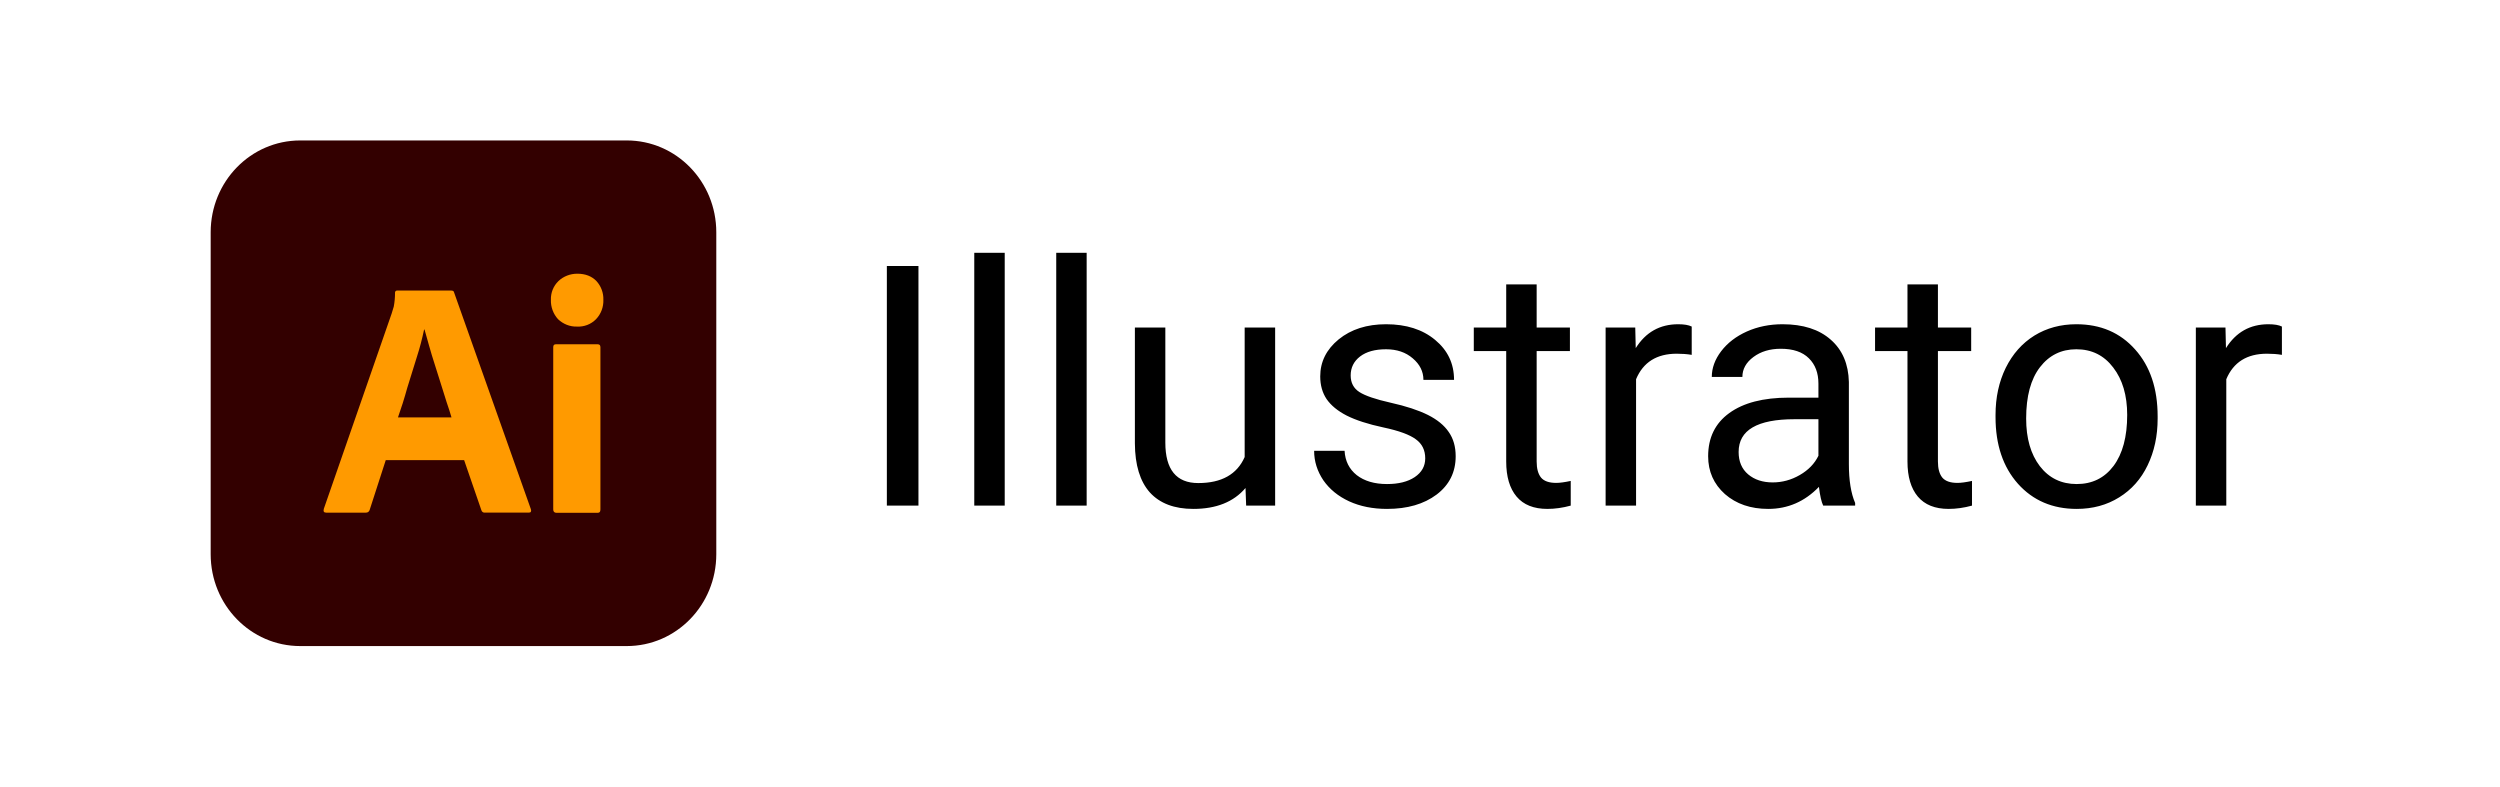 <svg width="89" height="28" viewBox="0 0 89 28" fill="none" xmlns="http://www.w3.org/2000/svg">
<g filter="url(#filter0_d)">
<path d="M2.5 5C2.5 2.239 4.739 0 7.5 0H81.5C84.261 0 86.5 2.239 86.5 5V19C86.5 21.761 84.261 24 81.5 24H7.5C4.739 24 2.5 21.761 2.5 19V5Z" fill="white"/>
<g clip-path="url(#clip0)">
<path d="M22.312 3H10.688C8.925 3 7.5 4.462 7.5 6.269V17.731C7.5 19.538 8.925 21 10.688 21H22.312C24.075 21 25.5 19.538 25.5 17.731V6.269C25.5 4.462 24.075 3 22.312 3Z" fill="#330000"/>
<path d="M15.698 11.674C15.623 11.441 15.555 11.216 15.48 10.984C15.405 10.751 15.338 10.534 15.278 10.316C15.218 10.106 15.165 9.911 15.113 9.731H15.098C15.03 10.054 14.948 10.376 14.843 10.699C14.73 11.059 14.618 11.434 14.498 11.809C14.393 12.191 14.28 12.544 14.168 12.859H16.073C16.028 12.7 15.968 12.514 15.9 12.318C15.833 12.116 15.765 11.899 15.698 11.674ZM18.825 16.249H17.257C17.205 16.256 17.153 16.219 17.138 16.166L16.523 14.381H13.733L13.163 16.144C13.148 16.211 13.088 16.256 13.02 16.25H11.61C11.528 16.25 11.505 16.204 11.528 16.114L13.943 9.161C13.965 9.086 13.988 9.004 14.018 8.914C14.048 8.756 14.063 8.591 14.063 8.426C14.055 8.389 14.085 8.351 14.123 8.344H16.065C16.125 8.344 16.155 8.366 16.163 8.404L18.9 16.129C18.923 16.21 18.9 16.249 18.825 16.249V16.249ZM21.375 16.136C21.375 16.219 21.346 16.256 21.278 16.256H19.808C19.733 16.256 19.695 16.21 19.695 16.136V10.361C19.695 10.286 19.726 10.256 19.793 10.256H21.278C21.346 10.256 21.375 10.294 21.375 10.361V16.136ZM21.218 9.364C21.13 9.454 21.023 9.524 20.905 9.569C20.787 9.614 20.661 9.634 20.535 9.626C20.288 9.634 20.048 9.536 19.867 9.364C19.695 9.176 19.604 8.928 19.612 8.674C19.604 8.419 19.702 8.179 19.881 8.006C20.063 7.834 20.303 7.744 20.55 7.744C20.843 7.744 21.067 7.834 21.233 8.006C21.398 8.186 21.488 8.426 21.48 8.674C21.488 8.929 21.398 9.176 21.218 9.364V9.364Z" fill="#FF9A00"/>
</g>
<path d="M32.697 16H31.572V7.469H32.697V16ZM35.768 16H34.684V7H35.768V16ZM38.685 16H37.602V7H38.685V16ZM44.34 15.373C43.918 15.869 43.299 16.117 42.482 16.117C41.807 16.117 41.291 15.922 40.935 15.531C40.584 15.137 40.406 14.555 40.402 13.785V9.66H41.486V13.756C41.486 14.717 41.877 15.197 42.658 15.197C43.486 15.197 44.037 14.889 44.31 14.271V9.66H45.395V16H44.363L44.34 15.373ZM50.738 14.318C50.738 14.025 50.627 13.799 50.404 13.639C50.185 13.475 49.801 13.334 49.25 13.217C48.703 13.1 48.268 12.959 47.943 12.795C47.623 12.631 47.385 12.435 47.228 12.209C47.076 11.982 47 11.713 47 11.4C47 10.881 47.219 10.441 47.656 10.082C48.098 9.723 48.66 9.543 49.344 9.543C50.062 9.543 50.645 9.729 51.09 10.1C51.539 10.471 51.764 10.945 51.764 11.523H50.674C50.674 11.227 50.547 10.971 50.293 10.756C50.043 10.541 49.727 10.434 49.344 10.434C48.949 10.434 48.641 10.52 48.418 10.691C48.195 10.863 48.084 11.088 48.084 11.365C48.084 11.627 48.188 11.824 48.395 11.957C48.602 12.09 48.975 12.217 49.514 12.338C50.057 12.459 50.496 12.604 50.832 12.771C51.168 12.94 51.416 13.143 51.576 13.381C51.74 13.615 51.822 13.902 51.822 14.242C51.822 14.809 51.596 15.264 51.143 15.607C50.69 15.947 50.102 16.117 49.379 16.117C48.871 16.117 48.422 16.027 48.031 15.848C47.641 15.668 47.334 15.418 47.111 15.098C46.893 14.773 46.783 14.424 46.783 14.049H47.867C47.887 14.412 48.031 14.701 48.301 14.916C48.574 15.127 48.934 15.232 49.379 15.232C49.789 15.232 50.117 15.15 50.363 14.986C50.613 14.818 50.738 14.596 50.738 14.318ZM54.705 8.125V9.66H55.889V10.498H54.705V14.43C54.705 14.684 54.758 14.875 54.863 15.004C54.969 15.129 55.148 15.191 55.402 15.191C55.527 15.191 55.699 15.168 55.918 15.121V16C55.633 16.078 55.355 16.117 55.086 16.117C54.602 16.117 54.236 15.971 53.99 15.678C53.744 15.385 53.621 14.969 53.621 14.43V10.498H52.467V9.66H53.621V8.125H54.705ZM60.225 10.633C60.06 10.605 59.883 10.592 59.691 10.592C58.98 10.592 58.498 10.895 58.244 11.5V16H57.16V9.66H58.215L58.232 10.393C58.588 9.826 59.092 9.543 59.744 9.543C59.955 9.543 60.115 9.57 60.225 9.625V10.633ZM64.906 16C64.844 15.875 64.793 15.652 64.754 15.332C64.25 15.855 63.648 16.117 62.949 16.117C62.324 16.117 61.81 15.941 61.408 15.59C61.01 15.234 60.81 14.785 60.81 14.242C60.81 13.582 61.06 13.07 61.56 12.707C62.065 12.34 62.772 12.156 63.682 12.156H64.736V11.658C64.736 11.279 64.623 10.979 64.397 10.756C64.17 10.529 63.836 10.416 63.395 10.416C63.008 10.416 62.684 10.514 62.422 10.709C62.16 10.904 62.029 11.141 62.029 11.418H60.94C60.94 11.102 61.051 10.797 61.273 10.504C61.5 10.207 61.805 9.973 62.188 9.801C62.574 9.629 62.998 9.543 63.459 9.543C64.189 9.543 64.762 9.727 65.176 10.094C65.59 10.457 65.805 10.959 65.82 11.6V14.518C65.82 15.1 65.894 15.562 66.043 15.906V16H64.906ZM63.107 15.174C63.447 15.174 63.77 15.086 64.074 14.91C64.379 14.734 64.6 14.506 64.736 14.225V12.924H63.887C62.559 12.924 61.895 13.312 61.895 14.09C61.895 14.43 62.008 14.695 62.234 14.887C62.461 15.078 62.752 15.174 63.107 15.174ZM68.99 8.125V9.66H70.174V10.498H68.99V14.43C68.99 14.684 69.043 14.875 69.148 15.004C69.254 15.129 69.434 15.191 69.688 15.191C69.812 15.191 69.984 15.168 70.203 15.121V16C69.918 16.078 69.641 16.117 69.371 16.117C68.887 16.117 68.522 15.971 68.275 15.678C68.029 15.385 67.906 14.969 67.906 14.43V10.498H66.752V9.66H67.906V8.125H68.99ZM71.041 12.771C71.041 12.15 71.162 11.592 71.404 11.096C71.65 10.6 71.99 10.217 72.424 9.947C72.861 9.678 73.359 9.543 73.918 9.543C74.781 9.543 75.478 9.842 76.01 10.44C76.545 11.037 76.812 11.832 76.812 12.824V12.9C76.812 13.518 76.693 14.072 76.455 14.565C76.221 15.053 75.883 15.434 75.441 15.707C75.004 15.98 74.5 16.117 73.93 16.117C73.07 16.117 72.373 15.818 71.838 15.221C71.307 14.623 71.041 13.832 71.041 12.848V12.771ZM72.131 12.9C72.131 13.604 72.293 14.168 72.617 14.594C72.945 15.02 73.383 15.232 73.93 15.232C74.481 15.232 74.918 15.018 75.242 14.588C75.566 14.154 75.728 13.549 75.728 12.771C75.728 12.076 75.562 11.514 75.231 11.084C74.902 10.65 74.465 10.434 73.918 10.434C73.383 10.434 72.951 10.646 72.623 11.072C72.295 11.498 72.131 12.107 72.131 12.9ZM81.236 10.633C81.072 10.605 80.894 10.592 80.703 10.592C79.992 10.592 79.51 10.895 79.256 11.5V16H78.172V9.66H79.227L79.244 10.393C79.6 9.826 80.103 9.543 80.756 9.543C80.967 9.543 81.127 9.57 81.236 9.625V10.633Z" fill="black"/>
</g>
<defs>
<filter id="filter0_d" x="0.5" y="0" width="88" height="28" filterUnits="userSpaceOnUse" color-interpolation-filters="sRGB">
<feFlood flood-opacity="0" result="BackgroundImageFix"/>
<feColorMatrix in="SourceAlpha" type="matrix" values="0 0 0 0 0 0 0 0 0 0 0 0 0 0 0 0 0 0 127 0" result="hardAlpha"/>
<feOffset dy="2"/>
<feGaussianBlur stdDeviation="1"/>
<feComposite in2="hardAlpha" operator="out"/>
<feColorMatrix type="matrix" values="0 0 0 0 0 0 0 0 0 0 0 0 0 0 0 0 0 0 0.25 0"/>
<feBlend mode="normal" in2="BackgroundImageFix" result="effect1_dropShadow"/>
<feBlend mode="normal" in="SourceGraphic" in2="effect1_dropShadow" result="shape"/>
</filter>
<clipPath id="clip0">
<rect width="18" height="18" fill="white" transform="translate(7.5 3)"/>
</clipPath>
</defs>
</svg>
